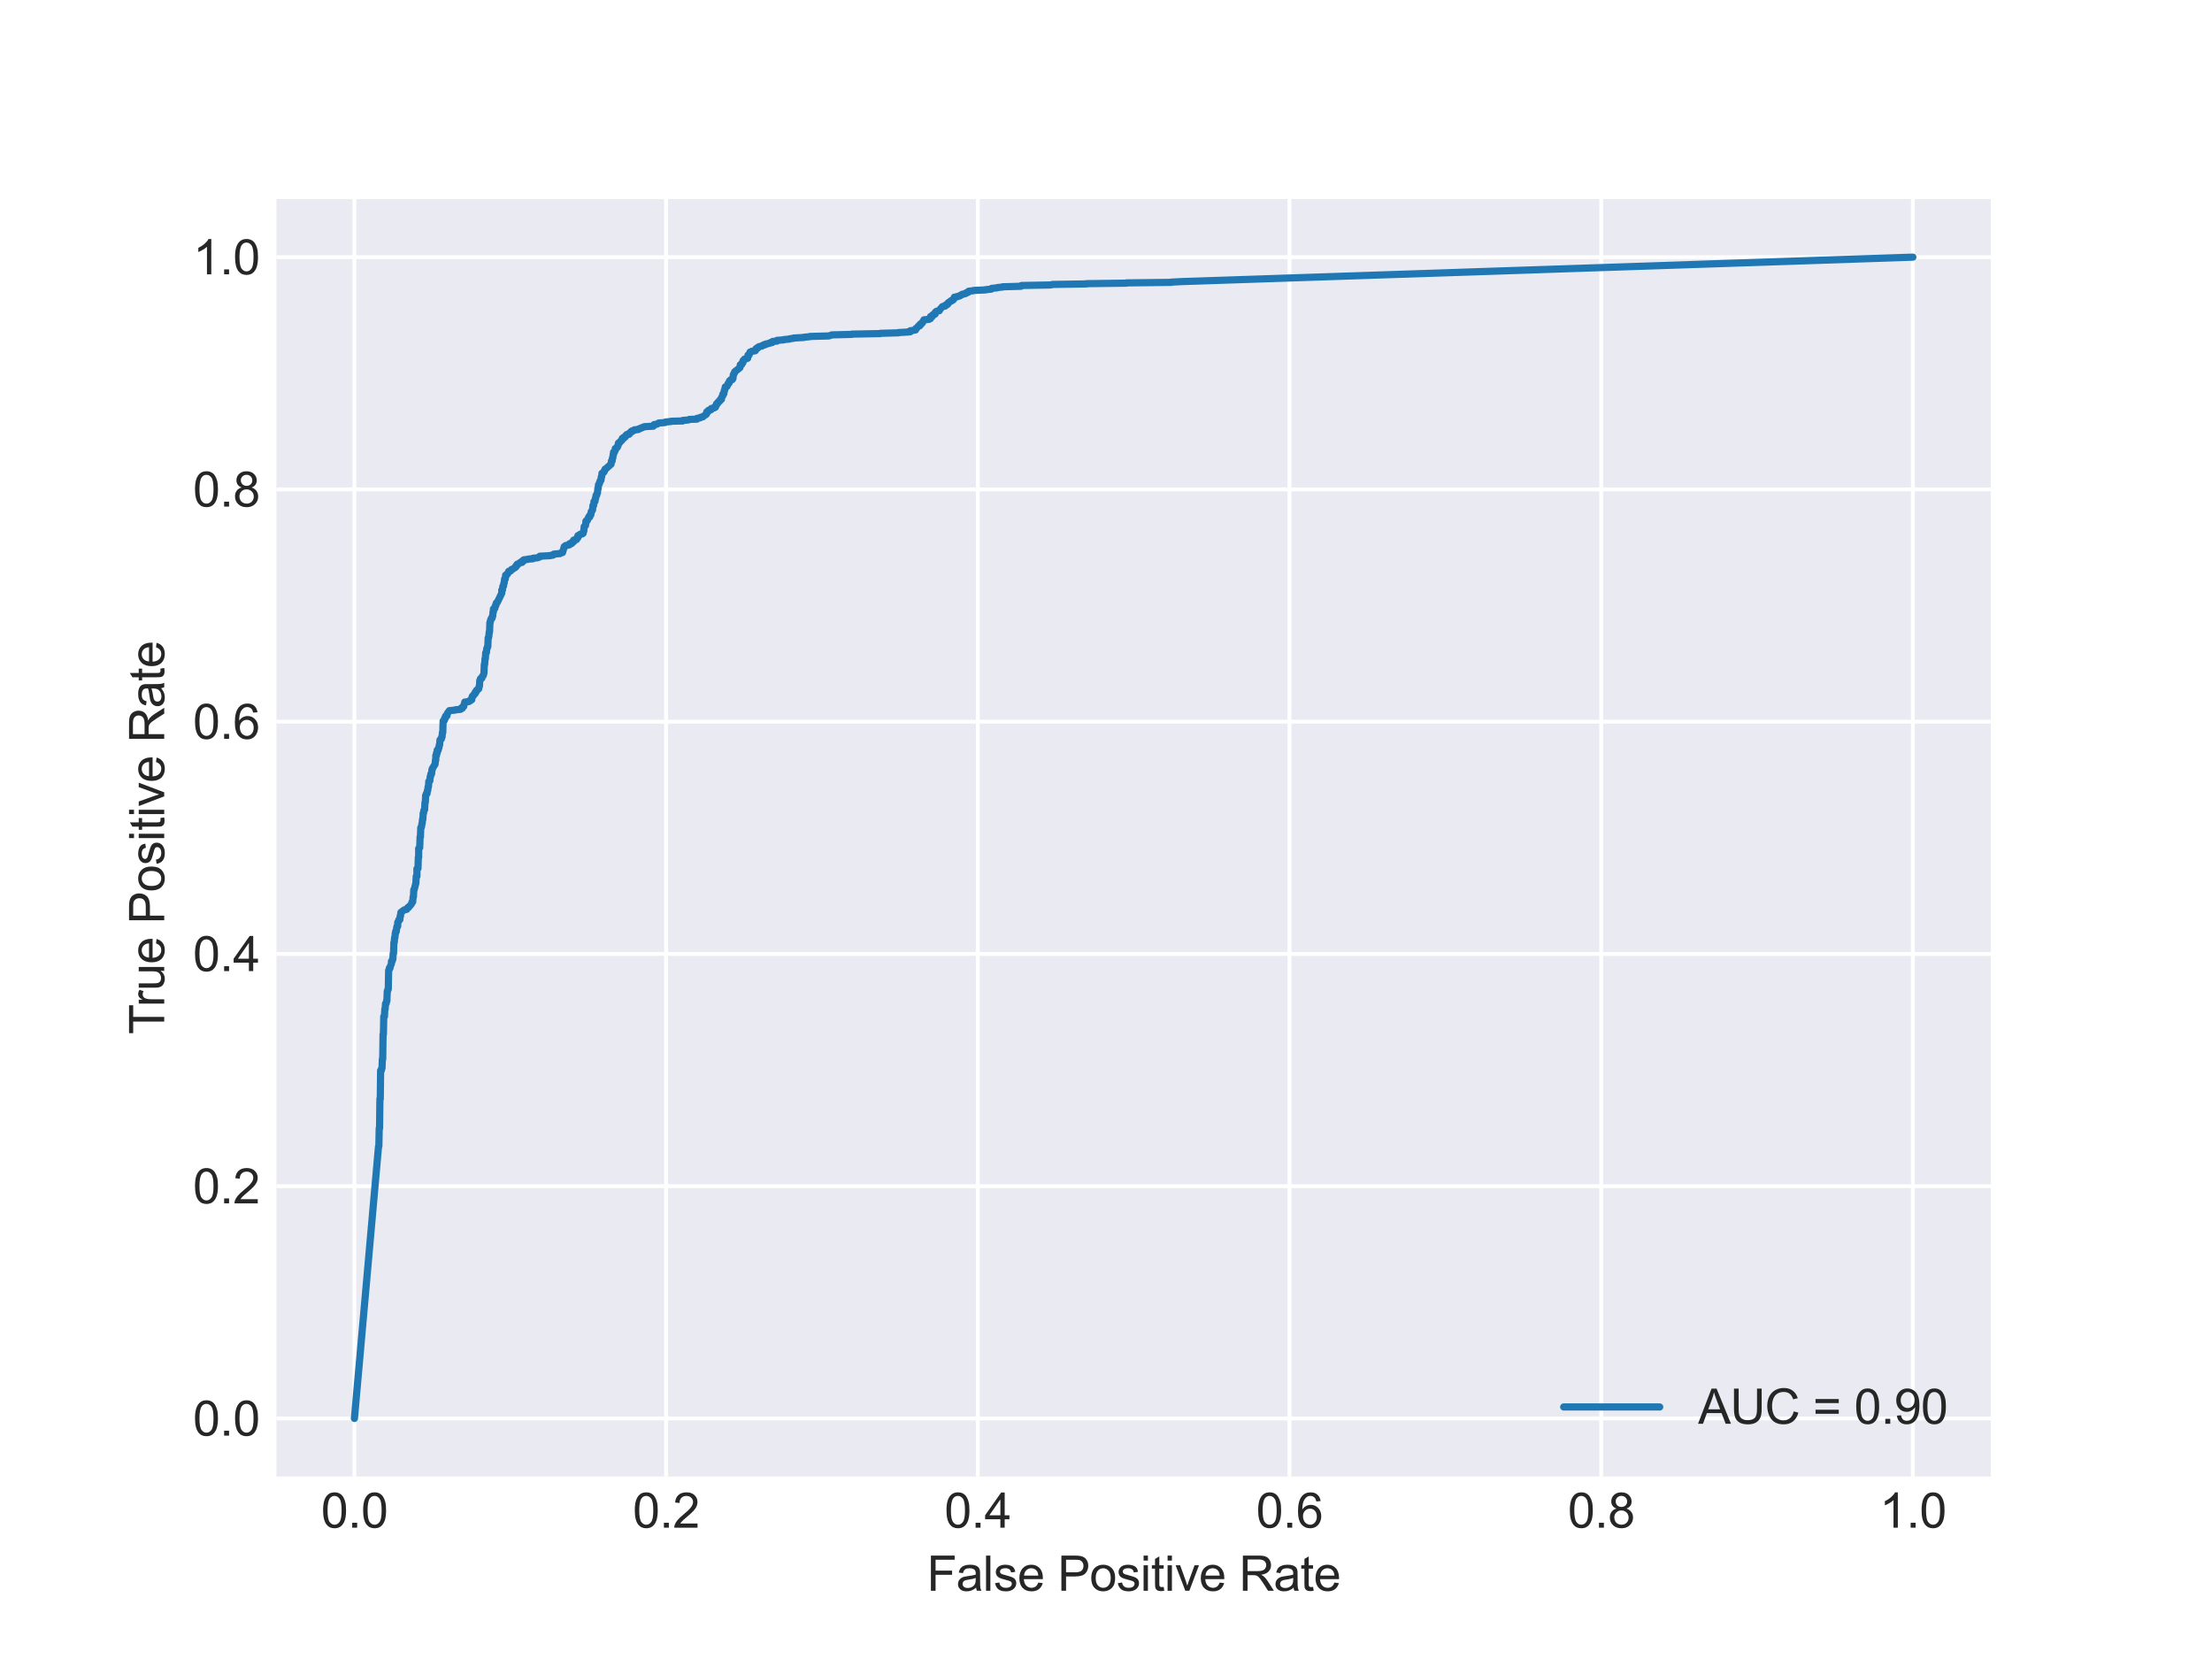 <?xml version="1.0" encoding="utf-8" standalone="no"?>
<!DOCTYPE svg PUBLIC "-//W3C//DTD SVG 1.1//EN"
        "http://www.w3.org/Graphics/SVG/1.1/DTD/svg11.dtd">
<svg xmlns:xlink="http://www.w3.org/1999/xlink" width="460.8pt" height="345.6pt" viewBox="0 0 460.8 345.6"
     xmlns="http://www.w3.org/2000/svg" version="1.1">
    <defs>
        <style type="text/css">*{stroke-linejoin: round; stroke-linecap: butt}</style>
    </defs>
    <g id="figure_1">
        <g id="patch_1">
            <path d="M 0 345.6
L 460.8 345.6 
L 460.8 0 
L 0 0 
z
" style="fill: #ffffff"/>
        </g>
        <g id="axes_1">
            <g id="patch_2">
                <path d="M 57.6 307.584
L 414.72 307.584 
L 414.72 41.472 
L 57.6 41.472 
z
" style="fill: #eaeaf2"/>
            </g>
            <g id="matplotlib.axis_1">
                <g id="xtick_1">
                    <g id="line2d_1">
                        <path d="M 73.833 307.584
L 73.833 41.472 
" clip-path="url(#p658ad425f1)" style="fill: none; stroke: #ffffff; stroke-width: 0.8; stroke-linecap: round"/>
                    </g>
                    <g id="line2d_2"/>
                    <g id="text_1">
                        <!-- 0.0 -->
                        <g style="fill: #262626" transform="translate(66.883 318.242) scale(0.1 -0.1)">
                            <defs>
                                <path id="ArialMT-30" d="M 266 2259
Q 266 3072 433 3567 
Q 600 4063 929 4331 
Q 1259 4600 1759 4600 
Q 2128 4600 2406 4451 
Q 2684 4303 2865 4023 
Q 3047 3744 3150 3342 
Q 3253 2941 3253 2259 
Q 3253 1453 3087 958 
Q 2922 463 2592 192 
Q 2263 -78 1759 -78 
Q 1097 -78 719 397 
Q 266 969 266 2259 
z
M 844 2259 
Q 844 1131 1108 757 
Q 1372 384 1759 384 
Q 2147 384 2411 759 
Q 2675 1134 2675 2259 
Q 2675 3391 2411 3762 
Q 2147 4134 1753 4134 
Q 1366 4134 1134 3806 
Q 844 3388 844 2259 
z
" transform="scale(0.016)"/>
                                <path id="ArialMT-2e" d="M 581 0
L 581 641 
L 1222 641 
L 1222 0 
L 581 0 
z
" transform="scale(0.016)"/>
                            </defs>
                            <use xlink:href="#ArialMT-30"/>
                            <use xlink:href="#ArialMT-2e" x="55.615"/>
                            <use xlink:href="#ArialMT-30" x="83.398"/>
                        </g>
                    </g>
                </g>
                <g id="xtick_2">
                    <g id="line2d_3">
                        <path d="M 138.764 307.584
L 138.764 41.472 
" clip-path="url(#p658ad425f1)" style="fill: none; stroke: #ffffff; stroke-width: 0.8; stroke-linecap: round"/>
                    </g>
                    <g id="line2d_4"/>
                    <g id="text_2">
                        <!-- 0.2 -->
                        <g style="fill: #262626" transform="translate(131.814 318.242) scale(0.1 -0.1)">
                            <defs>
                                <path id="ArialMT-32" d="M 3222 541
L 3222 0 
L 194 0 
Q 188 203 259 391 
Q 375 700 629 1000 
Q 884 1300 1366 1694 
Q 2113 2306 2375 2664 
Q 2638 3022 2638 3341 
Q 2638 3675 2398 3904 
Q 2159 4134 1775 4134 
Q 1369 4134 1125 3890 
Q 881 3647 878 3216 
L 300 3275 
Q 359 3922 746 4261 
Q 1134 4600 1788 4600 
Q 2447 4600 2831 4234 
Q 3216 3869 3216 3328 
Q 3216 3053 3103 2787 
Q 2991 2522 2730 2228 
Q 2469 1934 1863 1422 
Q 1356 997 1212 845 
Q 1069 694 975 541 
L 3222 541 
z
" transform="scale(0.016)"/>
                            </defs>
                            <use xlink:href="#ArialMT-30"/>
                            <use xlink:href="#ArialMT-2e" x="55.615"/>
                            <use xlink:href="#ArialMT-32" x="83.398"/>
                        </g>
                    </g>
                </g>
                <g id="xtick_3">
                    <g id="line2d_5">
                        <path d="M 203.695 307.584
L 203.695 41.472 
" clip-path="url(#p658ad425f1)" style="fill: none; stroke: #ffffff; stroke-width: 0.8; stroke-linecap: round"/>
                    </g>
                    <g id="line2d_6"/>
                    <g id="text_3">
                        <!-- 0.4 -->
                        <g style="fill: #262626" transform="translate(196.745 318.242) scale(0.1 -0.1)">
                            <defs>
                                <path id="ArialMT-34" d="M 2069 0
L 2069 1097 
L 81 1097 
L 81 1613 
L 2172 4581 
L 2631 4581 
L 2631 1613 
L 3250 1613 
L 3250 1097 
L 2631 1097 
L 2631 0 
L 2069 0 
z
M 2069 1613 
L 2069 3678 
L 634 1613 
L 2069 1613 
z
" transform="scale(0.016)"/>
                            </defs>
                            <use xlink:href="#ArialMT-30"/>
                            <use xlink:href="#ArialMT-2e" x="55.615"/>
                            <use xlink:href="#ArialMT-34" x="83.398"/>
                        </g>
                    </g>
                </g>
                <g id="xtick_4">
                    <g id="line2d_7">
                        <path d="M 268.625 307.584
L 268.625 41.472 
" clip-path="url(#p658ad425f1)" style="fill: none; stroke: #ffffff; stroke-width: 0.8; stroke-linecap: round"/>
                    </g>
                    <g id="line2d_8"/>
                    <g id="text_4">
                        <!-- 0.6 -->
                        <g style="fill: #262626" transform="translate(261.675 318.242) scale(0.1 -0.1)">
                            <defs>
                                <path id="ArialMT-36" d="M 3184 3459
L 2625 3416 
Q 2550 3747 2413 3897 
Q 2184 4138 1850 4138 
Q 1581 4138 1378 3988 
Q 1113 3794 959 3422 
Q 806 3050 800 2363 
Q 1003 2672 1297 2822 
Q 1591 2972 1913 2972 
Q 2475 2972 2870 2558 
Q 3266 2144 3266 1488 
Q 3266 1056 3080 686 
Q 2894 316 2569 119 
Q 2244 -78 1831 -78 
Q 1128 -78 684 439 
Q 241 956 241 2144 
Q 241 3472 731 4075 
Q 1159 4600 1884 4600 
Q 2425 4600 2770 4297 
Q 3116 3994 3184 3459 
z
M 888 1484 
Q 888 1194 1011 928 
Q 1134 663 1356 523 
Q 1578 384 1822 384 
Q 2178 384 2434 671 
Q 2691 959 2691 1453 
Q 2691 1928 2437 2201 
Q 2184 2475 1800 2475 
Q 1419 2475 1153 2201 
Q 888 1928 888 1484 
z
" transform="scale(0.016)"/>
                            </defs>
                            <use xlink:href="#ArialMT-30"/>
                            <use xlink:href="#ArialMT-2e" x="55.615"/>
                            <use xlink:href="#ArialMT-36" x="83.398"/>
                        </g>
                    </g>
                </g>
                <g id="xtick_5">
                    <g id="line2d_9">
                        <path d="M 333.556 307.584
L 333.556 41.472 
" clip-path="url(#p658ad425f1)" style="fill: none; stroke: #ffffff; stroke-width: 0.8; stroke-linecap: round"/>
                    </g>
                    <g id="line2d_10"/>
                    <g id="text_5">
                        <!-- 0.8 -->
                        <g style="fill: #262626" transform="translate(326.606 318.242) scale(0.1 -0.1)">
                            <defs>
                                <path id="ArialMT-38" d="M 1131 2484
Q 781 2613 612 2850 
Q 444 3088 444 3419 
Q 444 3919 803 4259 
Q 1163 4600 1759 4600 
Q 2359 4600 2725 4251 
Q 3091 3903 3091 3403 
Q 3091 3084 2923 2848 
Q 2756 2613 2416 2484 
Q 2838 2347 3058 2040 
Q 3278 1734 3278 1309 
Q 3278 722 2862 322 
Q 2447 -78 1769 -78 
Q 1091 -78 675 323 
Q 259 725 259 1325 
Q 259 1772 486 2073 
Q 713 2375 1131 2484 
z
M 1019 3438 
Q 1019 3113 1228 2906 
Q 1438 2700 1772 2700 
Q 2097 2700 2305 2904 
Q 2513 3109 2513 3406 
Q 2513 3716 2298 3927 
Q 2084 4138 1766 4138 
Q 1444 4138 1231 3931 
Q 1019 3725 1019 3438 
z
M 838 1322 
Q 838 1081 952 856 
Q 1066 631 1291 507 
Q 1516 384 1775 384 
Q 2178 384 2440 643 
Q 2703 903 2703 1303 
Q 2703 1709 2433 1975 
Q 2163 2241 1756 2241 
Q 1359 2241 1098 1978 
Q 838 1716 838 1322 
z
" transform="scale(0.016)"/>
                            </defs>
                            <use xlink:href="#ArialMT-30"/>
                            <use xlink:href="#ArialMT-2e" x="55.615"/>
                            <use xlink:href="#ArialMT-38" x="83.398"/>
                        </g>
                    </g>
                </g>
                <g id="xtick_6">
                    <g id="line2d_11">
                        <path d="M 398.487 307.584
L 398.487 41.472 
" clip-path="url(#p658ad425f1)" style="fill: none; stroke: #ffffff; stroke-width: 0.8; stroke-linecap: round"/>
                    </g>
                    <g id="line2d_12"/>
                    <g id="text_6">
                        <!-- 1.0 -->
                        <g style="fill: #262626" transform="translate(391.537 318.242) scale(0.1 -0.1)">
                            <defs>
                                <path id="ArialMT-31" d="M 2384 0
L 1822 0 
L 1822 3584 
Q 1619 3391 1289 3197 
Q 959 3003 697 2906 
L 697 3450 
Q 1169 3672 1522 3987 
Q 1875 4303 2022 4600 
L 2384 4600 
L 2384 0 
z
" transform="scale(0.016)"/>
                            </defs>
                            <use xlink:href="#ArialMT-31"/>
                            <use xlink:href="#ArialMT-2e" x="55.615"/>
                            <use xlink:href="#ArialMT-30" x="83.398"/>
                        </g>
                    </g>
                </g>
                <g id="text_7">
                    <!-- False Positive Rate -->
                    <g style="fill: #262626" transform="translate(193.088 331.387) scale(0.1 -0.1)">
                        <defs>
                            <path id="ArialMT-46" d="M 525 0
L 525 4581 
L 3616 4581 
L 3616 4041 
L 1131 4041 
L 1131 2622 
L 3281 2622 
L 3281 2081 
L 1131 2081 
L 1131 0 
L 525 0 
z
" transform="scale(0.016)"/>
                            <path id="ArialMT-61" d="M 2588 409
Q 2275 144 1986 34 
Q 1697 -75 1366 -75 
Q 819 -75 525 192 
Q 231 459 231 875 
Q 231 1119 342 1320 
Q 453 1522 633 1644 
Q 813 1766 1038 1828 
Q 1203 1872 1538 1913 
Q 2219 1994 2541 2106 
Q 2544 2222 2544 2253 
Q 2544 2597 2384 2738 
Q 2169 2928 1744 2928 
Q 1347 2928 1158 2789 
Q 969 2650 878 2297 
L 328 2372 
Q 403 2725 575 2942 
Q 747 3159 1072 3276 
Q 1397 3394 1825 3394 
Q 2250 3394 2515 3294 
Q 2781 3194 2906 3042 
Q 3031 2891 3081 2659 
Q 3109 2516 3109 2141 
L 3109 1391 
Q 3109 606 3145 398 
Q 3181 191 3288 0 
L 2700 0 
Q 2613 175 2588 409 
z
M 2541 1666 
Q 2234 1541 1622 1453 
Q 1275 1403 1131 1340 
Q 988 1278 909 1158 
Q 831 1038 831 891 
Q 831 666 1001 516 
Q 1172 366 1500 366 
Q 1825 366 2078 508 
Q 2331 650 2450 897 
Q 2541 1088 2541 1459 
L 2541 1666 
z
" transform="scale(0.016)"/>
                            <path id="ArialMT-6c" d="M 409 0
L 409 4581 
L 972 4581 
L 972 0 
L 409 0 
z
" transform="scale(0.016)"/>
                            <path id="ArialMT-73" d="M 197 991
L 753 1078 
Q 800 744 1014 566 
Q 1228 388 1613 388 
Q 2000 388 2187 545 
Q 2375 703 2375 916 
Q 2375 1106 2209 1216 
Q 2094 1291 1634 1406 
Q 1016 1563 777 1677 
Q 538 1791 414 1992 
Q 291 2194 291 2438 
Q 291 2659 392 2848 
Q 494 3038 669 3163 
Q 800 3259 1026 3326 
Q 1253 3394 1513 3394 
Q 1903 3394 2198 3281 
Q 2494 3169 2634 2976 
Q 2775 2784 2828 2463 
L 2278 2388 
Q 2241 2644 2061 2787 
Q 1881 2931 1553 2931 
Q 1166 2931 1000 2803 
Q 834 2675 834 2503 
Q 834 2394 903 2306 
Q 972 2216 1119 2156 
Q 1203 2125 1616 2013 
Q 2213 1853 2448 1751 
Q 2684 1650 2818 1456 
Q 2953 1263 2953 975 
Q 2953 694 2789 445 
Q 2625 197 2315 61 
Q 2006 -75 1616 -75 
Q 969 -75 630 194 
Q 291 463 197 991 
z
" transform="scale(0.016)"/>
                            <path id="ArialMT-65" d="M 2694 1069
L 3275 997 
Q 3138 488 2766 206 
Q 2394 -75 1816 -75 
Q 1088 -75 661 373 
Q 234 822 234 1631 
Q 234 2469 665 2931 
Q 1097 3394 1784 3394 
Q 2450 3394 2872 2941 
Q 3294 2488 3294 1666 
Q 3294 1616 3291 1516 
L 816 1516 
Q 847 969 1125 678 
Q 1403 388 1819 388 
Q 2128 388 2347 550 
Q 2566 713 2694 1069 
z
M 847 1978 
L 2700 1978 
Q 2663 2397 2488 2606 
Q 2219 2931 1791 2931 
Q 1403 2931 1139 2672 
Q 875 2413 847 1978 
z
" transform="scale(0.016)"/>
                            <path id="ArialMT-20" transform="scale(0.016)"/>
                            <path id="ArialMT-50" d="M 494 0
L 494 4581 
L 2222 4581 
Q 2678 4581 2919 4538 
Q 3256 4481 3484 4323 
Q 3713 4166 3852 3881 
Q 3991 3597 3991 3256 
Q 3991 2672 3619 2267 
Q 3247 1863 2275 1863 
L 1100 1863 
L 1100 0 
L 494 0 
z
M 1100 2403 
L 2284 2403 
Q 2872 2403 3119 2622 
Q 3366 2841 3366 3238 
Q 3366 3525 3220 3729 
Q 3075 3934 2838 4000 
Q 2684 4041 2272 4041 
L 1100 4041 
L 1100 2403 
z
" transform="scale(0.016)"/>
                            <path id="ArialMT-6f" d="M 213 1659
Q 213 2581 725 3025 
Q 1153 3394 1769 3394 
Q 2453 3394 2887 2945 
Q 3322 2497 3322 1706 
Q 3322 1066 3130 698 
Q 2938 331 2570 128 
Q 2203 -75 1769 -75 
Q 1072 -75 642 372 
Q 213 819 213 1659 
z
M 791 1659 
Q 791 1022 1069 705 
Q 1347 388 1769 388 
Q 2188 388 2466 706 
Q 2744 1025 2744 1678 
Q 2744 2294 2464 2611 
Q 2184 2928 1769 2928 
Q 1347 2928 1069 2612 
Q 791 2297 791 1659 
z
" transform="scale(0.016)"/>
                            <path id="ArialMT-69" d="M 425 3934
L 425 4581 
L 988 4581 
L 988 3934 
L 425 3934 
z
M 425 0 
L 425 3319 
L 988 3319 
L 988 0 
L 425 0 
z
" transform="scale(0.016)"/>
                            <path id="ArialMT-74" d="M 1650 503
L 1731 6 
Q 1494 -44 1306 -44 
Q 1000 -44 831 53 
Q 663 150 594 308 
Q 525 466 525 972 
L 525 2881 
L 113 2881 
L 113 3319 
L 525 3319 
L 525 4141 
L 1084 4478 
L 1084 3319 
L 1650 3319 
L 1650 2881 
L 1084 2881 
L 1084 941 
Q 1084 700 1114 631 
Q 1144 563 1211 522 
Q 1278 481 1403 481 
Q 1497 481 1650 503 
z
" transform="scale(0.016)"/>
                            <path id="ArialMT-76" d="M 1344 0
L 81 3319 
L 675 3319 
L 1388 1331 
Q 1503 1009 1600 663 
Q 1675 925 1809 1294 
L 2547 3319 
L 3125 3319 
L 1869 0 
L 1344 0 
z
" transform="scale(0.016)"/>
                            <path id="ArialMT-52" d="M 503 0
L 503 4581 
L 2534 4581 
Q 3147 4581 3465 4457 
Q 3784 4334 3975 4021 
Q 4166 3709 4166 3331 
Q 4166 2844 3850 2509 
Q 3534 2175 2875 2084 
Q 3116 1969 3241 1856 
Q 3506 1613 3744 1247 
L 4541 0 
L 3778 0 
L 3172 953 
Q 2906 1366 2734 1584 
Q 2563 1803 2427 1890 
Q 2291 1978 2150 2013 
Q 2047 2034 1813 2034 
L 1109 2034 
L 1109 0 
L 503 0 
z
M 1109 2559 
L 2413 2559 
Q 2828 2559 3062 2645 
Q 3297 2731 3419 2920 
Q 3541 3109 3541 3331 
Q 3541 3656 3305 3865 
Q 3069 4075 2559 4075 
L 1109 4075 
L 1109 2559 
z
" transform="scale(0.016)"/>
                        </defs>
                        <use xlink:href="#ArialMT-46"/>
                        <use xlink:href="#ArialMT-61" x="61.084"/>
                        <use xlink:href="#ArialMT-6c" x="116.699"/>
                        <use xlink:href="#ArialMT-73" x="138.916"/>
                        <use xlink:href="#ArialMT-65" x="188.916"/>
                        <use xlink:href="#ArialMT-20" x="244.531"/>
                        <use xlink:href="#ArialMT-50" x="272.314"/>
                        <use xlink:href="#ArialMT-6f" x="339.014"/>
                        <use xlink:href="#ArialMT-73" x="394.629"/>
                        <use xlink:href="#ArialMT-69" x="444.629"/>
                        <use xlink:href="#ArialMT-74" x="466.846"/>
                        <use xlink:href="#ArialMT-69" x="494.629"/>
                        <use xlink:href="#ArialMT-76" x="516.846"/>
                        <use xlink:href="#ArialMT-65" x="566.846"/>
                        <use xlink:href="#ArialMT-20" x="622.461"/>
                        <use xlink:href="#ArialMT-52" x="650.244"/>
                        <use xlink:href="#ArialMT-61" x="722.461"/>
                        <use xlink:href="#ArialMT-74" x="778.076"/>
                        <use xlink:href="#ArialMT-65" x="805.859"/>
                    </g>
                </g>
            </g>
            <g id="matplotlib.axis_2">
                <g id="ytick_1">
                    <g id="line2d_13">
                        <path d="M 57.6 295.488
L 414.72 295.488 
" clip-path="url(#p658ad425f1)" style="fill: none; stroke: #ffffff; stroke-width: 0.8; stroke-linecap: round"/>
                    </g>
                    <g id="line2d_14"/>
                    <g id="text_8">
                        <!-- 0.0 -->
                        <g style="fill: #262626" transform="translate(40.2 299.067) scale(0.1 -0.1)">
                            <use xlink:href="#ArialMT-30"/>
                            <use xlink:href="#ArialMT-2e" x="55.615"/>
                            <use xlink:href="#ArialMT-30" x="83.398"/>
                        </g>
                    </g>
                </g>
                <g id="ytick_2">
                    <g id="line2d_15">
                        <path d="M 57.6 247.104
L 414.72 247.104 
" clip-path="url(#p658ad425f1)" style="fill: none; stroke: #ffffff; stroke-width: 0.8; stroke-linecap: round"/>
                    </g>
                    <g id="line2d_16"/>
                    <g id="text_9">
                        <!-- 0.2 -->
                        <g style="fill: #262626" transform="translate(40.2 250.683) scale(0.1 -0.1)">
                            <use xlink:href="#ArialMT-30"/>
                            <use xlink:href="#ArialMT-2e" x="55.615"/>
                            <use xlink:href="#ArialMT-32" x="83.398"/>
                        </g>
                    </g>
                </g>
                <g id="ytick_3">
                    <g id="line2d_17">
                        <path d="M 57.6 198.72
L 414.72 198.72 
" clip-path="url(#p658ad425f1)" style="fill: none; stroke: #ffffff; stroke-width: 0.8; stroke-linecap: round"/>
                    </g>
                    <g id="line2d_18"/>
                    <g id="text_10">
                        <!-- 0.4 -->
                        <g style="fill: #262626" transform="translate(40.2 202.299) scale(0.1 -0.1)">
                            <use xlink:href="#ArialMT-30"/>
                            <use xlink:href="#ArialMT-2e" x="55.615"/>
                            <use xlink:href="#ArialMT-34" x="83.398"/>
                        </g>
                    </g>
                </g>
                <g id="ytick_4">
                    <g id="line2d_19">
                        <path d="M 57.6 150.336
L 414.72 150.336 
" clip-path="url(#p658ad425f1)" style="fill: none; stroke: #ffffff; stroke-width: 0.8; stroke-linecap: round"/>
                    </g>
                    <g id="line2d_20"/>
                    <g id="text_11">
                        <!-- 0.6 -->
                        <g style="fill: #262626" transform="translate(40.2 153.915) scale(0.1 -0.1)">
                            <use xlink:href="#ArialMT-30"/>
                            <use xlink:href="#ArialMT-2e" x="55.615"/>
                            <use xlink:href="#ArialMT-36" x="83.398"/>
                        </g>
                    </g>
                </g>
                <g id="ytick_5">
                    <g id="line2d_21">
                        <path d="M 57.6 101.952
L 414.72 101.952 
" clip-path="url(#p658ad425f1)" style="fill: none; stroke: #ffffff; stroke-width: 0.8; stroke-linecap: round"/>
                    </g>
                    <g id="line2d_22"/>
                    <g id="text_12">
                        <!-- 0.8 -->
                        <g style="fill: #262626" transform="translate(40.2 105.531) scale(0.1 -0.1)">
                            <use xlink:href="#ArialMT-30"/>
                            <use xlink:href="#ArialMT-2e" x="55.615"/>
                            <use xlink:href="#ArialMT-38" x="83.398"/>
                        </g>
                    </g>
                </g>
                <g id="ytick_6">
                    <g id="line2d_23">
                        <path d="M 57.6 53.568
L 414.72 53.568 
" clip-path="url(#p658ad425f1)" style="fill: none; stroke: #ffffff; stroke-width: 0.8; stroke-linecap: round"/>
                    </g>
                    <g id="line2d_24"/>
                    <g id="text_13">
                        <!-- 1.0 -->
                        <g style="fill: #262626" transform="translate(40.2 57.147) scale(0.1 -0.1)">
                            <use xlink:href="#ArialMT-31"/>
                            <use xlink:href="#ArialMT-2e" x="55.615"/>
                            <use xlink:href="#ArialMT-30" x="83.398"/>
                        </g>
                    </g>
                </g>
                <g id="text_14">
                    <!-- True Positive Rate -->
                    <g style="fill: #262626" transform="translate(34.212 215.466) rotate(-90) scale(0.1 -0.1)">
                        <defs>
                            <path id="ArialMT-54" d="M 1659 0
L 1659 4041 
L 150 4041 
L 150 4581 
L 3781 4581 
L 3781 4041 
L 2266 4041 
L 2266 0 
L 1659 0 
z
" transform="scale(0.016)"/>
                            <path id="ArialMT-72" d="M 416 0
L 416 3319 
L 922 3319 
L 922 2816 
Q 1116 3169 1280 3281 
Q 1444 3394 1641 3394 
Q 1925 3394 2219 3213 
L 2025 2691 
Q 1819 2813 1613 2813 
Q 1428 2813 1281 2702 
Q 1134 2591 1072 2394 
Q 978 2094 978 1738 
L 978 0 
L 416 0 
z
" transform="scale(0.016)"/>
                            <path id="ArialMT-75" d="M 2597 0
L 2597 488 
Q 2209 -75 1544 -75 
Q 1250 -75 995 37 
Q 741 150 617 320 
Q 494 491 444 738 
Q 409 903 409 1263 
L 409 3319 
L 972 3319 
L 972 1478 
Q 972 1038 1006 884 
Q 1059 663 1231 536 
Q 1403 409 1656 409 
Q 1909 409 2131 539 
Q 2353 669 2445 892 
Q 2538 1116 2538 1541 
L 2538 3319 
L 3100 3319 
L 3100 0 
L 2597 0 
z
" transform="scale(0.016)"/>
                        </defs>
                        <use xlink:href="#ArialMT-54"/>
                        <use xlink:href="#ArialMT-72" x="57.334"/>
                        <use xlink:href="#ArialMT-75" x="90.635"/>
                        <use xlink:href="#ArialMT-65" x="146.25"/>
                        <use xlink:href="#ArialMT-20" x="201.865"/>
                        <use xlink:href="#ArialMT-50" x="229.648"/>
                        <use xlink:href="#ArialMT-6f" x="296.348"/>
                        <use xlink:href="#ArialMT-73" x="351.963"/>
                        <use xlink:href="#ArialMT-69" x="401.963"/>
                        <use xlink:href="#ArialMT-74" x="424.18"/>
                        <use xlink:href="#ArialMT-69" x="451.963"/>
                        <use xlink:href="#ArialMT-76" x="474.18"/>
                        <use xlink:href="#ArialMT-65" x="524.18"/>
                        <use xlink:href="#ArialMT-20" x="579.795"/>
                        <use xlink:href="#ArialMT-52" x="607.578"/>
                        <use xlink:href="#ArialMT-61" x="679.795"/>
                        <use xlink:href="#ArialMT-74" x="735.41"/>
                        <use xlink:href="#ArialMT-65" x="763.193"/>
                    </g>
                </g>
            </g>
            <g id="line2d_25">
                <path d="M 73.833 295.488
L 78.852 238.827 
L 78.925 238.773 
L 78.998 235.035 
L 79.07 235.035 
L 79.143 228.914 
L 79.216 228.914 
L 79.288 223.01 
L 79.434 223.01 
L 79.507 222.522 
L 79.579 222.522 
L 79.579 222.414 
L 79.652 220.626 
L 79.725 220.626 
L 79.798 215.48 
L 79.87 215.48 
L 79.943 211.742 
L 80.089 211.742 
L 80.161 210.226 
L 80.234 210.226 
L 80.307 209.088 
L 80.452 209.034 
L 80.525 208.492 
L 80.598 208.492 
L 80.671 206.488 
L 80.743 206.488 
L 80.816 206.055 
L 80.889 206.055 
L 80.962 202.154 
L 81.034 202.154 
L 81.107 201.667 
L 81.253 201.667 
L 81.253 201.45 
L 81.544 200.746 
L 81.544 200.258 
L 81.689 200.258 
L 81.762 199.825 
L 81.835 199.825 
L 81.907 198.633 
L 81.98 198.633 
L 82.053 196.358 
L 82.125 196.358 
L 82.198 195.329 
L 82.271 195.329 
L 82.344 194.408 
L 82.416 194.408 
L 82.416 194.029 
L 82.562 194.029 
L 82.635 193.216 
L 82.707 193.216 
L 82.707 192.946 
L 82.853 192.946 
L 82.853 192.133 
L 82.998 192.025 
L 83.071 191.645 
L 83.289 191.591 
L 83.362 190.833 
L 83.435 190.833 
L 83.508 190.075 
L 84.235 189.533 
L 84.744 189.425 
L 84.962 189.045 
L 85.108 189.045 
L 85.108 188.991 
L 85.472 188.612 
L 85.763 188.233 
L 85.835 187.908 
L 85.981 187.854 
L 86.054 186.879 
L 86.126 186.824 
L 86.199 185.362 
L 86.272 185.362 
L 86.636 183.953 
L 86.708 182.545 
L 86.854 182.545 
L 86.854 180.974 
L 86.927 180.974 
L 87.072 180.92 
L 87.145 178.591 
L 87.218 178.591 
L 87.218 176.749 
L 87.29 176.749 
L 87.436 176.586 
L 87.509 174.365 
L 87.581 174.365 
L 87.654 172.415 
L 87.799 172.307 
L 87.872 171.657 
L 87.945 171.603 
L 88.018 170.682 
L 88.09 170.682 
L 88.163 169.382 
L 88.236 169.382 
L 88.309 168.786 
L 88.454 168.678 
L 88.527 167.161 
L 88.6 167.161 
L 88.672 165.698 
L 88.745 165.698 
L 88.818 165.319 
L 88.963 165.319 
L 89.036 164.669 
L 89.109 164.669 
L 89.182 163.911 
L 89.254 163.911 
L 89.327 162.773 
L 89.545 162.665 
L 89.618 161.798 
L 89.691 161.798 
L 89.764 161.202 
L 89.909 161.202 
L 89.982 160.336 
L 90.055 160.336 
L 90.055 160.119 
L 90.636 159.198 
L 90.709 158.331 
L 90.782 158.331 
L 90.782 157.411 
L 90.927 157.411 
L 90.927 156.869 
L 91.073 156.869 
L 91.073 156.273 
L 91.291 156.273 
L 91.364 155.785 
L 91.437 155.785 
L 91.509 155.19 
L 91.582 155.19 
L 91.655 154.16 
L 91.728 154.16 
L 91.8 153.944 
L 91.946 153.944 
L 92.019 153.51 
L 92.091 153.51 
L 92.164 152.589 
L 92.237 152.589 
L 92.31 150.206 
L 92.528 150.152 
L 92.601 149.664 
L 92.746 149.664 
L 92.819 149.177 
L 93.11 149.123 
L 93.183 148.635 
L 93.619 148.039 
L 94.783 147.931 
L 94.783 147.877 
L 95.947 147.768 
L 96.02 147.552 
L 96.31 147.552 
L 96.383 147.227 
L 96.601 147.173 
L 96.82 146.252 
L 97.693 146.143 
L 97.693 146.089 
L 97.984 145.981 
L 97.984 145.818 
L 98.275 145.764 
L 98.347 145.168 
L 98.42 145.168 
L 98.42 145.06 
L 98.42 145.006 
L 98.638 144.897 
L 98.711 144.681 
L 98.857 144.627 
L 98.929 144.464 
L 99.002 144.464 
L 99.002 144.193 
L 99.147 144.193 
L 99.22 143.868 
L 99.366 143.868 
L 99.366 143.706 
L 99.584 143.597 
L 99.657 143.489 
L 99.729 143.489 
L 99.802 143.001 
L 99.875 142.947 
L 99.948 141.756 
L 100.02 141.756 
L 100.093 141.376 
L 100.384 141.268 
L 100.457 140.943 
L 100.675 140.726 
L 100.821 140.185 
L 100.893 138.397 
L 100.966 138.397 
L 101.039 137.205 
L 101.112 137.205 
L 101.184 135.959 
L 101.33 135.959 
L 101.403 135.093 
L 101.475 135.093 
L 101.548 134.714 
L 101.621 134.714 
L 101.694 132.872 
L 101.766 132.872 
L 101.766 132.763 
L 101.839 132.601 
L 101.912 131.626 
L 101.984 131.626 
L 102.057 129.676 
L 102.13 129.676 
L 102.203 129.134 
L 102.275 129.134 
L 102.348 128.809 
L 102.494 128.809 
L 102.566 128.376 
L 102.639 128.376 
L 102.712 127.455 
L 102.785 127.455 
L 102.785 126.859 
L 103.076 126.751 
L 103.148 126.263 
L 103.294 126.155 
L 103.367 125.667 
L 103.439 125.667 
L 103.439 125.559 
L 103.585 125.505 
L 104.531 123.555 
L 104.531 122.905 
L 104.676 122.905 
L 104.749 122.146 
L 104.894 122.092 
L 104.894 122.038 
L 104.967 121.442 
L 105.04 121.442 
L 105.112 120.63 
L 105.258 120.63 
L 105.331 119.817 
L 105.622 119.709 
L 105.694 119.492 
L 105.767 119.492 
L 105.84 119.275 
L 105.913 119.275 
L 105.985 119.004 
L 106.349 118.95 
L 106.349 118.842 
L 106.567 118.734 
L 106.567 118.625 
L 106.858 118.517 
L 107.44 118.138 
L 107.44 117.921 
L 107.658 117.867 
L 107.731 117.542 
L 108.095 117.434 
L 108.168 117.325 
L 108.386 117.163 
L 108.75 117.163 
L 108.75 116.892 
L 109.041 116.892 
L 109.113 116.621 
L 110.059 116.513 
L 110.059 116.459 
L 111.005 116.404 
L 111.005 116.296 
L 112.023 116.188 
L 112.023 116.134 
L 112.46 116.025 
L 112.46 115.863 
L 114.642 115.754 
L 114.642 115.7 
L 115.224 115.646 
L 115.369 115.429 
L 116.679 115.321 
L 116.751 115.213 
L 117.188 115.104 
L 117.552 113.858 
L 117.77 113.804 
L 117.843 113.642 
L 118.497 113.533 
L 118.497 113.479 
L 118.643 113.479 
L 118.643 113.263 
L 119.006 113.263 
L 119.006 113.1 
L 119.225 113.1 
L 119.225 112.883 
L 119.516 112.829 
L 119.516 112.504 
L 120.098 112.396 
L 120.17 112.071 
L 120.389 112.017 
L 120.389 111.583 
L 120.752 111.475 
L 120.825 111.312 
L 121.334 111.204 
L 121.407 111.096 
L 121.48 111.096 
L 121.553 110.662 
L 121.625 110.608 
L 121.698 109.687 
L 121.843 109.633 
L 121.916 109.417 
L 121.989 109.417 
L 122.062 108.55 
L 122.353 108.441 
L 122.425 108.116 
L 122.498 108.116 
L 122.498 108.062 
L 122.644 107.683 
L 122.862 107.683 
L 122.862 107.358 
L 123.08 107.25 
L 123.153 106.6 
L 123.298 106.491 
L 123.371 106.221 
L 123.444 106.221 
L 123.517 105.3 
L 123.662 105.3 
L 123.735 104.487 
L 123.953 104.433 
L 124.026 103.783 
L 124.099 103.783 
L 124.171 103.187 
L 124.317 103.133 
L 124.39 102.754 
L 124.462 102.7 
L 124.535 101.779 
L 124.608 101.779 
L 124.68 100.966 
L 124.826 100.858 
L 124.899 100.479 
L 124.971 100.479 
L 125.044 100.099 
L 125.19 100.045 
L 125.262 99.341 
L 125.335 99.341 
L 125.408 98.583 
L 125.626 98.529 
L 125.626 98.474 
L 125.844 98.312 
L 125.917 97.987 
L 126.063 97.878 
L 126.063 97.716 
L 126.208 97.662 
L 127.299 96.687 
L 127.372 96.037 
L 127.517 96.037 
L 127.59 95.387 
L 127.663 95.387 
L 127.736 94.682 
L 127.808 94.682 
L 127.808 94.195 
L 128.027 94.141 
L 128.099 93.816 
L 128.172 93.816 
L 128.172 93.437 
L 128.463 93.328 
L 128.536 93.166 
L 128.609 93.166 
L 128.681 92.841 
L 128.754 92.841 
L 128.827 92.299 
L 129.118 92.191 
L 129.191 91.974 
L 129.409 91.866 
L 129.554 91.703 
L 129.627 91.324 
L 129.918 91.324 
L 129.918 91.107 
L 130.282 90.999 
L 130.354 90.728 
L 130.5 90.62 
L 130.573 90.511 
L 131.082 90.457 
L 131.155 90.186 
L 131.373 90.132 
L 131.446 89.916 
L 131.664 89.916 
L 131.664 89.753 
L 132.173 89.645 
L 132.173 89.536 
L 132.973 89.482 
L 132.973 89.374 
L 133.41 89.266 
L 133.41 89.211 
L 133.773 89.103 
L 133.773 89.049 
L 134.21 88.941 
L 134.21 88.886 
L 136.101 88.778 
L 136.247 88.453 
L 136.901 88.345 
L 137.192 88.128 
L 138.575 88.02 
L 138.647 87.911 
L 139.811 87.803 
L 139.811 87.749 
L 142.212 87.695 
L 142.212 87.586 
L 143.448 87.478 
L 143.594 87.37 
L 145.194 87.315 
L 145.194 87.153 
L 145.849 87.045 
L 145.922 86.936 
L 146.431 86.828 
L 146.431 86.774 
L 147.158 86.286 
L 147.231 85.799 
L 147.522 85.745 
L 147.595 85.474 
L 148.104 85.365 
L 148.177 85.095 
L 148.759 84.986 
L 148.759 84.878 
L 149.05 84.824 
L 149.05 84.553 
L 149.122 84.553 
L 149.195 84.499 
L 149.268 84.119 
L 149.486 84.065 
L 149.559 83.794 
L 149.704 83.686 
L 149.777 83.578 
L 149.923 83.578 
L 149.995 83.361 
L 150.068 83.361 
L 150.068 83.199 
L 150.286 83.199 
L 150.359 82.711 
L 150.577 82.44 
L 150.577 82.115 
L 150.795 82.007 
L 150.868 81.357 
L 150.941 81.357 
L 151.014 80.923 
L 151.086 80.923 
L 151.086 80.598 
L 151.45 80.49 
L 151.523 80.219 
L 151.596 80.219 
L 151.668 79.894 
L 151.887 79.786 
L 151.959 79.353 
L 152.25 79.244 
L 152.25 79.082 
L 152.541 79.082 
L 152.541 78.865 
L 152.687 78.865 
L 152.759 78.053 
L 152.832 78.053 
L 152.905 77.782 
L 152.978 77.782 
L 153.05 77.457 
L 154.142 76.59 
L 154.214 75.994 
L 154.505 75.94 
L 154.578 75.615 
L 154.724 75.615 
L 154.796 75.127 
L 155.015 75.073 
L 155.087 74.802 
L 155.524 74.694 
L 155.524 74.64 
L 155.742 74.64 
L 155.815 73.99 
L 156.033 73.99 
L 156.106 73.665 
L 156.178 73.665 
L 156.251 73.34 
L 156.615 73.231 
L 156.615 73.177 
L 157.342 73.069 
L 157.415 72.798 
L 157.488 72.798 
L 157.488 72.636 
L 157.779 72.581 
L 157.852 72.365 
L 158.07 72.311 
L 158.143 72.202 
L 158.724 72.094 
L 158.797 71.986 
L 159.088 71.931 
L 159.088 71.823 
L 159.525 71.769 
L 159.525 71.661 
L 160.179 71.552 
L 160.179 71.498 
L 160.543 71.444 
L 160.543 71.336 
L 160.907 71.336 
L 160.98 71.119 
L 161.852 71.065 
L 161.852 71.011 
L 161.852 70.902 
L 163.307 70.794 
L 163.307 70.74 
L 164.471 70.631 
L 164.471 70.577 
L 165.344 70.469 
L 165.344 70.415 
L 167.454 70.306 
L 167.454 70.252 
L 168.69 70.144 
L 168.69 70.09 
L 172.691 69.981 
L 173.273 69.765 
L 177.492 69.656 
L 177.492 69.602 
L 183.385 69.494 
L 183.385 69.44 
L 187.167 69.331 
L 187.167 69.277 
L 189.204 69.169 
L 189.204 69.115 
L 189.64 69.115 
L 189.64 68.898 
L 189.713 68.898 
L 190.441 68.79 
L 190.441 68.735 
L 190.513 68.735 
L 190.732 68.735 
L 190.804 68.41 
L 191.023 68.302 
L 191.095 68.194 
L 191.241 68.085 
L 191.314 67.923 
L 191.605 67.869 
L 191.677 67.544 
L 191.896 67.544 
L 191.968 67.327 
L 192.187 67.219 
L 192.259 66.948 
L 192.477 66.785 
L 192.477 66.623 
L 193.569 66.514 
L 193.569 66.46 
L 193.86 66.352 
L 193.86 65.919 
L 194.223 65.919 
L 194.296 65.594 
L 194.514 65.485 
L 194.514 65.431 
L 194.805 65.431 
L 194.878 64.998 
L 195.096 64.889 
L 195.096 64.835 
L 195.678 64.727 
L 195.678 64.619 
L 196.333 63.86 
L 196.915 63.752 
L 196.988 63.535 
L 197.279 63.481 
L 197.279 63.373 
L 197.424 63.373 
L 197.497 63.102 
L 197.715 62.993 
L 197.788 62.885 
L 198.079 62.777 
L 198.151 62.614 
L 198.442 62.56 
L 198.442 62.452 
L 198.588 62.452 
L 198.661 62.235 
L 198.733 62.235 
L 198.733 62.127 
L 198.806 61.91 
L 199.461 61.802 
L 199.461 61.748 
L 199.97 61.639 
L 200.043 61.531 
L 200.334 61.423 
L 200.407 61.314 
L 200.988 61.206 
L 200.988 61.152 
L 201.279 61.098 
L 201.279 60.989 
L 201.716 60.881 
L 201.789 60.664 
L 202.807 60.556 
L 202.807 60.502 
L 205.353 60.393 
L 205.353 60.339 
L 206.517 60.231 
L 206.59 60.068 
L 207.754 59.96 
L 207.754 59.906 
L 208.845 59.797 
L 208.845 59.743 
L 212.7 59.635 
L 212.773 59.472 
L 218.883 59.364 
L 219.247 59.256 
L 226.303 59.147 
L 226.303 59.093 
L 234.669 58.985 
L 234.669 58.931 
L 244.053 58.822 
L 244.053 58.768 
L 246.162 58.66 
L 398.487 53.568 
L 398.487 53.568 
" clip-path="url(#p658ad425f1)" style="fill: none; stroke: #1f77b4; stroke-width: 1.5; stroke-linecap: round"/>
            </g>
            <g id="patch_3">
                <path d="M 57.6 307.584
L 57.6 41.472 
" style="fill: none"/>
            </g>
            <g id="patch_4">
                <path d="M 414.72 307.584
L 414.72 41.472 
" style="fill: none"/>
            </g>
            <g id="patch_5">
                <path d="M 57.6 307.584
L 414.72 307.584 
" style="fill: none"/>
            </g>
            <g id="patch_6">
                <path d="M 57.6 41.472
L 414.72 41.472 
" style="fill: none"/>
            </g>
            <g id="legend_1">
                <g id="line2d_26">
                    <path d="M 325.748 293.096
L 335.748 293.096 
L 345.748 293.096 
" style="fill: none; stroke: #1f77b4; stroke-width: 1.5; stroke-linecap: round"/>
                </g>
                <g id="text_15">
                    <!-- AUC = 0.90 -->
                    <g style="fill: #262626" transform="translate(353.748 296.596) scale(0.1 -0.1)">
                        <defs>
                            <path id="ArialMT-41" d="M -9 0
L 1750 4581 
L 2403 4581 
L 4278 0 
L 3588 0 
L 3053 1388 
L 1138 1388 
L 634 0 
L -9 0 
z
M 1313 1881 
L 2866 1881 
L 2388 3150 
Q 2169 3728 2063 4100 
Q 1975 3659 1816 3225 
L 1313 1881 
z
" transform="scale(0.016)"/>
                            <path id="ArialMT-55" d="M 3500 4581
L 4106 4581 
L 4106 1934 
Q 4106 1244 3950 837 
Q 3794 431 3386 176 
Q 2978 -78 2316 -78 
Q 1672 -78 1262 144 
Q 853 366 678 786 
Q 503 1206 503 1934 
L 503 4581 
L 1109 4581 
L 1109 1938 
Q 1109 1341 1220 1058 
Q 1331 775 1601 622 
Q 1872 469 2263 469 
Q 2931 469 3215 772 
Q 3500 1075 3500 1938 
L 3500 4581 
z
" transform="scale(0.016)"/>
                            <path id="ArialMT-43" d="M 3763 1606
L 4369 1453 
Q 4178 706 3683 314 
Q 3188 -78 2472 -78 
Q 1731 -78 1267 223 
Q 803 525 561 1097 
Q 319 1669 319 2325 
Q 319 3041 592 3573 
Q 866 4106 1370 4382 
Q 1875 4659 2481 4659 
Q 3169 4659 3637 4309 
Q 4106 3959 4291 3325 
L 3694 3184 
Q 3534 3684 3231 3912 
Q 2928 4141 2469 4141 
Q 1941 4141 1586 3887 
Q 1231 3634 1087 3207 
Q 944 2781 944 2328 
Q 944 1744 1114 1308 
Q 1284 872 1643 656 
Q 2003 441 2422 441 
Q 2931 441 3284 734 
Q 3638 1028 3763 1606 
z
" transform="scale(0.016)"/>
                            <path id="ArialMT-3d" d="M 3381 2694
L 356 2694 
L 356 3219 
L 3381 3219 
L 3381 2694 
z
M 3381 1303 
L 356 1303 
L 356 1828 
L 3381 1828 
L 3381 1303 
z
" transform="scale(0.016)"/>
                            <path id="ArialMT-39" d="M 350 1059
L 891 1109 
Q 959 728 1153 556 
Q 1347 384 1650 384 
Q 1909 384 2104 503 
Q 2300 622 2425 820 
Q 2550 1019 2634 1356 
Q 2719 1694 2719 2044 
Q 2719 2081 2716 2156 
Q 2547 1888 2255 1720 
Q 1963 1553 1622 1553 
Q 1053 1553 659 1965 
Q 266 2378 266 3053 
Q 266 3750 677 4175 
Q 1088 4600 1706 4600 
Q 2153 4600 2523 4359 
Q 2894 4119 3086 3673 
Q 3278 3228 3278 2384 
Q 3278 1506 3087 986 
Q 2897 466 2520 194 
Q 2144 -78 1638 -78 
Q 1100 -78 759 220 
Q 419 519 350 1059 
z
M 2653 3081 
Q 2653 3566 2395 3850 
Q 2138 4134 1775 4134 
Q 1400 4134 1122 3828 
Q 844 3522 844 3034 
Q 844 2597 1108 2323 
Q 1372 2050 1759 2050 
Q 2150 2050 2401 2323 
Q 2653 2597 2653 3081 
z
" transform="scale(0.016)"/>
                        </defs>
                        <use xlink:href="#ArialMT-41"/>
                        <use xlink:href="#ArialMT-55" x="66.699"/>
                        <use xlink:href="#ArialMT-43" x="138.916"/>
                        <use xlink:href="#ArialMT-20" x="211.133"/>
                        <use xlink:href="#ArialMT-3d" x="238.916"/>
                        <use xlink:href="#ArialMT-20" x="297.314"/>
                        <use xlink:href="#ArialMT-30" x="325.098"/>
                        <use xlink:href="#ArialMT-2e" x="380.713"/>
                        <use xlink:href="#ArialMT-39" x="408.496"/>
                        <use xlink:href="#ArialMT-30" x="464.111"/>
                    </g>
                </g>
            </g>
        </g>
    </g>
    <defs>
        <clipPath id="p658ad425f1">
            <rect x="57.6" y="41.472" width="357.12" height="266.112"/>
        </clipPath>
    </defs>
</svg>

